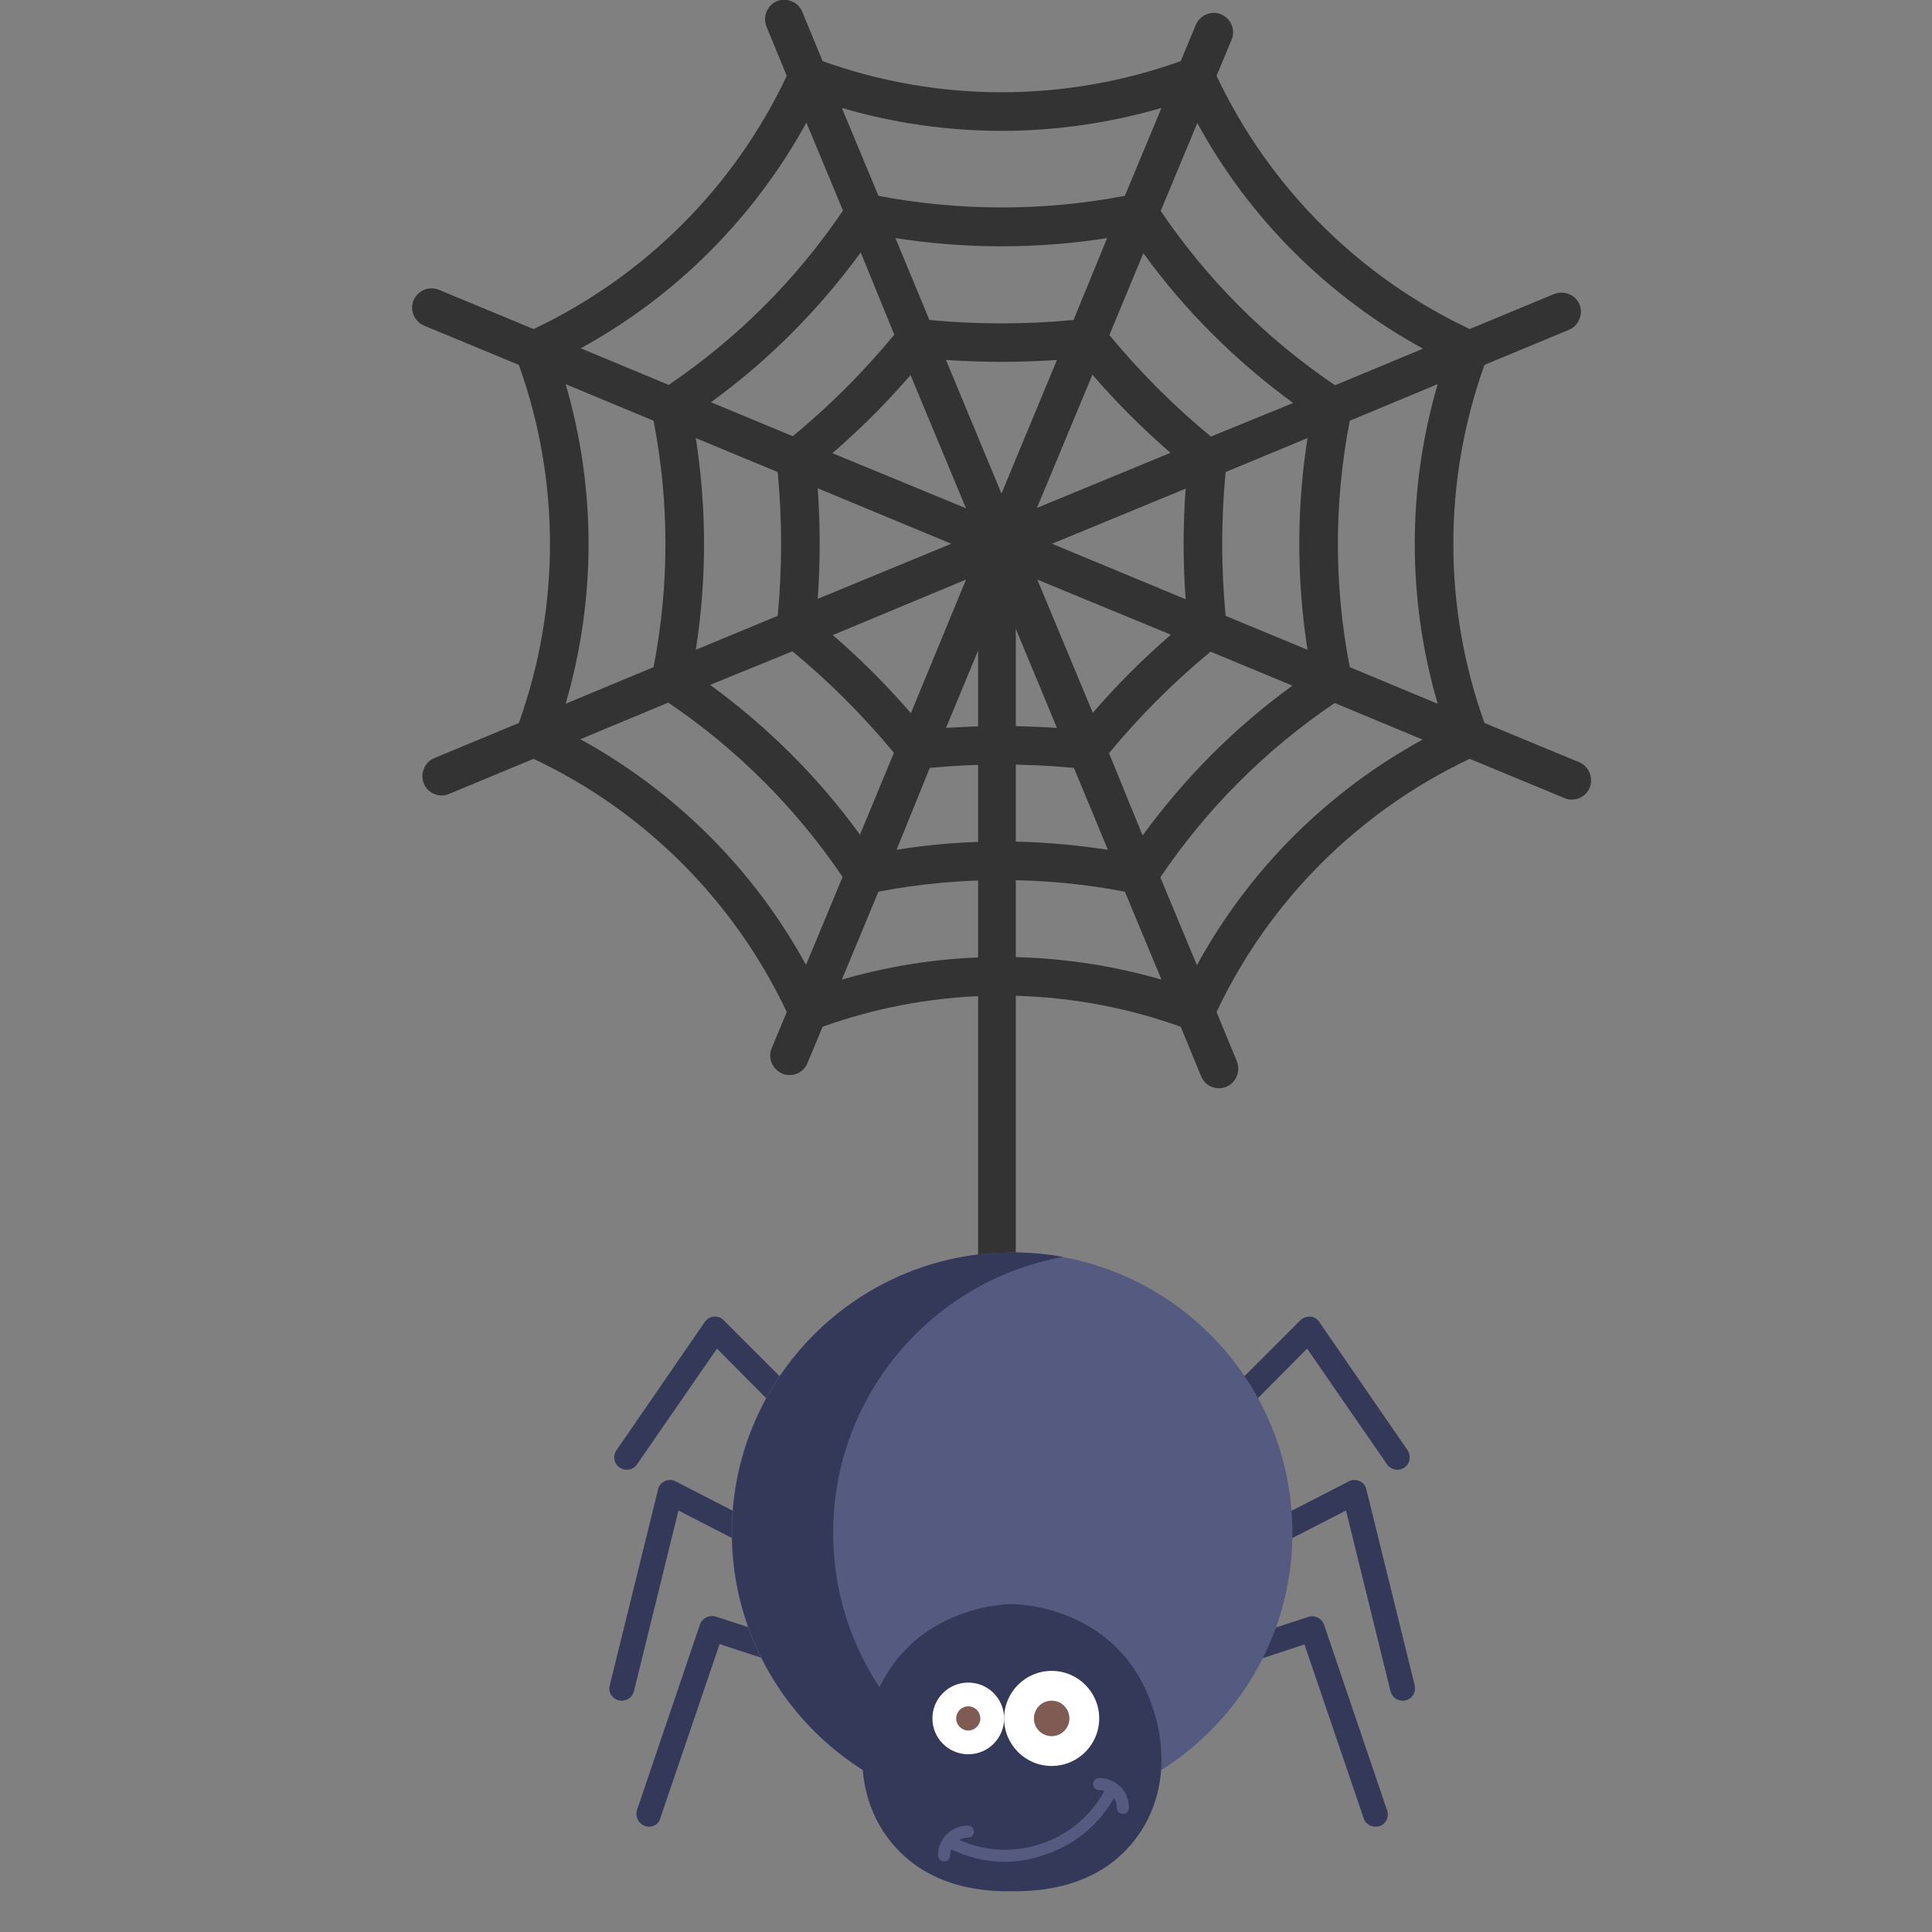 <?xml version="1.0" encoding="utf-8"?>
<!-- Generator: Adobe Illustrator 19.0.0, SVG Export Plug-In . SVG Version: 6.00 Build 0)  -->
<svg version="1.1" id="Layer_1" xmlns="http://www.w3.org/2000/svg" xmlns:xlink="http://www.w3.org/1999/xlink" x="0px" y="0px"
	 viewBox="-49 51 512 512" style="enable-background:new -49 51 512 512;" xml:space="preserve">
<rect x="-49" y="51" width="512" height="512" fill="#808080" stroke="none"/>
<style type="text/css">
	.st0{fill:#333333;}
	.st1{fill:#353959;}
	.st2{fill:#555A80;}
	.st3{fill:#FFFFFF;}
	.st4{fill:#7F5B53;}
</style>
<path class="st0" d="M369.5,253l-25.1-10.4c-11-30.7-11-64.2,0-94.9l22.4-9.3c2.6-1.1,3.8-4.1,2.8-6.7c-1.1-2.6-4.1-3.8-6.7-2.8
	l-22.4,9.3c-29.5-13.9-53.2-37.7-67.1-67.1l4-9.6c1.1-2.6-0.2-5.6-2.8-6.7c-2.6-1.1-5.6,0.2-6.7,2.8l-4,9.6c-30.7,11-64.2,11-94.9,0
	l-5.4-13.1c-1.1-2.6-4.1-3.8-6.7-2.8c-2.6,1.1-3.8,4.1-2.8,6.7l5.4,13.1c-13.9,29.5-37.7,53.2-67.1,67.1l-25.1-10.4
	c-2.6-1.1-5.6,0.2-6.7,2.8c-1.1,2.6,0.2,5.6,2.8,6.7l25.1,10.4c11,30.7,11,64.2,0,94.9l-22.4,9.3c-2.6,1.1-3.8,4.1-2.8,6.7
	c0.8,2,2.7,3.2,4.7,3.2c0.7,0,1.3-0.1,2-0.4l22.4-9.3c29.5,13.9,53.2,37.7,67.1,67.1l-4,9.6c-1.1,2.6,0.2,5.6,2.8,6.7
	c0.6,0.3,1.3,0.4,2,0.4c2,0,3.9-1.2,4.7-3.2l4-9.6c30.7-11,64.2-11,94.9,0l5.4,13.1c0.8,2,2.7,3.2,4.7,3.2c0.7,0,1.3-0.1,2-0.4
	c2.6-1.1,3.8-4.1,2.8-6.7l-5.4-13.1c13.9-29.5,37.7-53.2,67.1-67.1l25.1,10.4c0.6,0.3,1.3,0.4,2,0.4c2,0,3.9-1.2,4.7-3.2
	C373.3,257.1,372.1,254.1,369.5,253z M332,237.5l-23.3-9.7c-4.2-21.7-4.2-43.6,0-65.3l23.3-9.7C323.9,180.5,323.9,209.8,332,237.5z
	 M240.5,150.3c6.4,7.4,13.3,14.3,20.7,20.7l-35.4,14.6L240.5,150.3z M216.4,181.8l-14.7-35.4c4.9,0.3,9.8,0.5,14.7,0.5
	c4.9,0,9.8-0.2,14.7-0.5L216.4,181.8z M207,185.7l-35.4-14.6c7.4-6.4,14.3-13.3,20.7-20.7L207,185.7z M203.1,195.1l-35.4,14.6
	c0.7-9.7,0.7-19.6,0-29.3L203.1,195.1z M207,204.6l-14.6,35.4c-6.4-7.4-13.3-14.3-20.7-20.7L207,204.6z M216.4,208.5l14.7,35.4
	c-4.9-0.3-9.8-0.5-14.7-0.5s-9.8,0.2-14.7,0.5L216.4,208.5z M225.9,204.6l35.4,14.6c-7.4,6.4-14.3,13.3-20.7,20.7L225.9,204.6z
	 M229.8,195.1l35.4-14.6c-0.7,9.7-0.7,19.6,0,29.3L229.8,195.1z M271.9,166.7c-9.8-8.1-18.8-17.1-26.9-26.9l9-21.7
	c11.1,15.3,24.4,28.5,39.7,39.7L271.9,166.7z M235.5,135.8c-6.3,0.6-12.7,0.9-19.1,0.9s-12.7-0.3-19.1-0.9l-9-21.7
	c18.5,2.9,37.6,2.9,56.1,0L235.5,135.8z M188,139.7c-8.1,9.8-17.1,18.8-26.9,26.9l-21.7-9c15.3-11.1,28.5-24.4,39.7-39.7L188,139.7z
	 M157.1,176.1c1.2,12.7,1.2,25.4,0,38.1l-21.7,9c2.9-18.6,2.9-37.4,0-56.1L157.1,176.1z M161,223.6c9.8,8.1,18.8,17.1,26.9,26.9
	l-9,21.7c-11.1-15.3-24.4-28.5-39.7-39.7L161,223.6z M197.4,254.5c6.3-0.6,12.7-0.9,19.1-0.9s12.7,0.3,19.1,0.9l9,21.7
	c-9.2-1.4-18.6-2.2-28-2.2c-9.4,0-18.8,0.7-28,2.2L197.4,254.5z M244.9,250.6c8.1-9.8,17.1-18.8,26.9-26.9l21.7,9
	c-15.3,11.1-28.5,24.4-39.7,39.7L244.9,250.6z M275.8,214.2c-1.2-12.7-1.2-25.4,0-38.1l21.7-9c-2.9,18.6-2.9,37.4,0,56.1
	L275.8,214.2z M328.1,143.4l-23.3,9.7c-18.3-12.4-33.8-27.9-46.2-46.2l9.7-23.3C282,108.8,302.8,129.5,328.1,143.4z M258.8,79.6
	l-9.7,23.3c-21.4,4.1-43.9,4.1-65.3,0l-9.7-23.3C201.7,87.7,231.1,87.7,258.8,79.6z M164.7,83.5l9.7,23.3
	c-12.4,18.3-27.9,33.8-46.2,46.2l-23.3-9.7C130.1,129.5,150.8,108.8,164.7,83.5z M100.9,152.8l23.3,9.7c4.2,21.7,4.2,43.6,0,65.3
	l-23.3,9.7C109,209.8,109,180.5,100.9,152.8z M104.8,246.9l23.3-9.7c18.3,12.4,33.8,27.9,46.2,46.2l-9.7,23.3
	C150.8,281.5,130.1,260.8,104.8,246.9z M216.4,304.6c-14.3,0-28.5,2-42.3,6l9.7-23.3c21.4-4.1,43.9-4.1,65.3,0l9.7,23.3
	C244.9,306.6,230.7,304.6,216.4,304.6z M268.2,306.8l-9.7-23.3c12.4-18.3,27.9-33.8,46.2-46.2l23.3,9.7
	C302.8,260.8,282,281.5,268.2,306.8z"/>
<g>
	<path class="st1" d="M115.8,501.7c-0.3,0-0.5,0-0.8-0.1c-1.8-0.4-2.9-2.2-2.4-4l12.8-51.9c0.2-1,0.9-1.8,1.8-2.2
		c0.9-0.4,2-0.4,2.9,0.1l20.8,10.7c1.6,0.8,2.3,2.8,1.4,4.4c-0.8,1.6-2.8,2.3-4.4,1.4l-17.1-8.8L119,499.2
		C118.6,500.7,117.3,501.7,115.8,501.7z"/>
	<path class="st1" d="M123,535.1c-0.4,0-0.7-0.1-1.1-0.2c-1.7-0.6-2.6-2.5-2.1-4.2l16.7-49.2c0.6-1.7,2.4-2.6,4.2-2.1l15.9,5.2
		c1.7,0.6,2.7,2.4,2.1,4.2s-2.4,2.7-4.2,2.1l-12.8-4.2l-15.7,46.1C125.7,534.2,124.4,535.1,123,535.1z"/>
	<path class="st1" d="M117.1,440.5c-0.6,0-1.3-0.2-1.9-0.6c-1.5-1-1.9-3.1-0.8-4.6l23.4-34c0.6-0.8,1.4-1.3,2.4-1.4
		c1-0.1,1.9,0.3,2.6,1l17.3,17.3c1.3,1.3,1.3,3.4,0,4.7c-1.3,1.3-3.4,1.3-4.7,0L141,408.4l-21.2,30.7
		C119.2,440,118.2,440.5,117.1,440.5z"/>
	<path class="st1" d="M322.7,501.7c-1.5,0-2.8-1-3.2-2.5l-11.8-47.9l-17.1,8.8c-1.6,0.8-3.6,0.2-4.4-1.4c-0.8-1.6-0.2-3.6,1.4-4.4
		l20.8-10.7c0.9-0.5,2-0.5,2.9-0.1c0.9,0.4,1.6,1.2,1.8,2.2l12.8,51.9c0.4,1.8-0.6,3.6-2.4,4C323.2,501.7,322.9,501.7,322.7,501.7z"
		/>
	<path class="st1" d="M315.5,535.1c-1.4,0-2.7-0.9-3.1-2.2l-15.7-46.1l-12.8,4.2c-1.7,0.6-3.6-0.4-4.2-2.1c-0.6-1.7,0.4-3.6,2.1-4.2
		l15.9-5.2c1.7-0.6,3.6,0.4,4.2,2.1l16.7,49.2c0.6,1.7-0.3,3.6-2.1,4.2C316.2,535,315.8,535.1,315.5,535.1z"/>
	<path class="st1" d="M321.3,440.5c-1,0-2.1-0.5-2.7-1.4l-21.2-30.7L283,422.9c-1.3,1.3-3.4,1.3-4.7,0c-1.3-1.3-1.3-3.4,0-4.7
		l17.3-17.3c0.7-0.7,1.7-1,2.6-1c1,0.1,1.9,0.6,2.4,1.4l23.4,34c1,1.5,0.7,3.6-0.8,4.6C322.6,440.3,322,440.5,321.3,440.5z"/>
</g>
<rect x="210.2" y="195.1" class="st0" width="10" height="234.3"/>
<path class="st2" d="M293.5,457.2c0,41-33.3,74.3-74.3,74.3c-41,0-74.3-33.3-74.3-74.3c0-39.9,31.5-72.5,71-74.2
	c1.1,0,2.2-0.1,3.3-0.1s2.2,0,3.3,0.1C262,384.7,293.5,417.3,293.5,457.2z"/>
<path class="st1" d="M232.7,530.3c-4.4,0.8-8.8,1.2-13.4,1.2c-41,0-74.3-33.3-74.3-74.3c0-41,33.3-74.3,74.3-74.3
	c4.6,0,9.1,0.4,13.4,1.2c-34.6,6.3-60.9,36.6-60.9,73.1C171.8,493.6,198,524,232.7,530.3z"/>
<g>
	<path class="st1" d="M219.2,552.2c17.8,0.2,27.7-6.9,33.2-14.5c5.7-7.8,7.5-17.8,5.8-27.4c-6.4-34.5-39-34.2-39-34.2
		s-32.6-0.3-39,34.2c-1.8,9.5,0.1,19.5,5.8,27.4C191.5,545.3,201.5,552.5,219.2,552.2z"/>
	<circle class="st3" cx="207.6" cy="506.4" r="9.5"/>
	<circle class="st3" cx="229.7" cy="506.4" r="12.6"/>
	<circle class="st4" cx="207.6" cy="506.4" r="3.2"/>
	<circle class="st4" cx="229.7" cy="506.4" r="4.7"/>
	<path class="st2" d="M217.4,544.4c-5.3,0-10.5-1.3-15.3-3.8c-0.8-0.4-1.1-1.4-0.7-2.1c0.4-0.8,1.4-1.1,2.1-0.7
		c7.1,3.7,15.2,4.4,22.9,2s13.9-7.7,17.6-14.8c0.4-0.8,1.4-1.1,2.1-0.7c0.8,0.4,1.1,1.4,0.7,2.1c-4.1,7.9-11,13.7-19.5,16.3
		C224.1,543.8,220.7,544.4,217.4,544.4z"/>
	<path class="st2" d="M201.2,544.3c-0.9,0-1.6-0.7-1.6-1.6c0-4.4,3.5-7.9,7.9-7.9c0.9,0,1.6,0.7,1.6,1.6c0,0.9-0.7,1.6-1.6,1.6
		c-2.6,0-4.7,2.1-4.7,4.7C202.8,543.6,202.1,544.3,201.2,544.3z"/>
	<path class="st2" d="M248.6,531.7c-0.9,0-1.6-0.7-1.6-1.6c0-2.6-2.1-4.7-4.7-4.7c-0.9,0-1.6-0.7-1.6-1.6c0-0.9,0.7-1.6,1.6-1.6
		c4.4,0,7.9,3.5,7.9,7.9C250.2,531,249.5,531.7,248.6,531.7z"/>
</g>
</svg>
